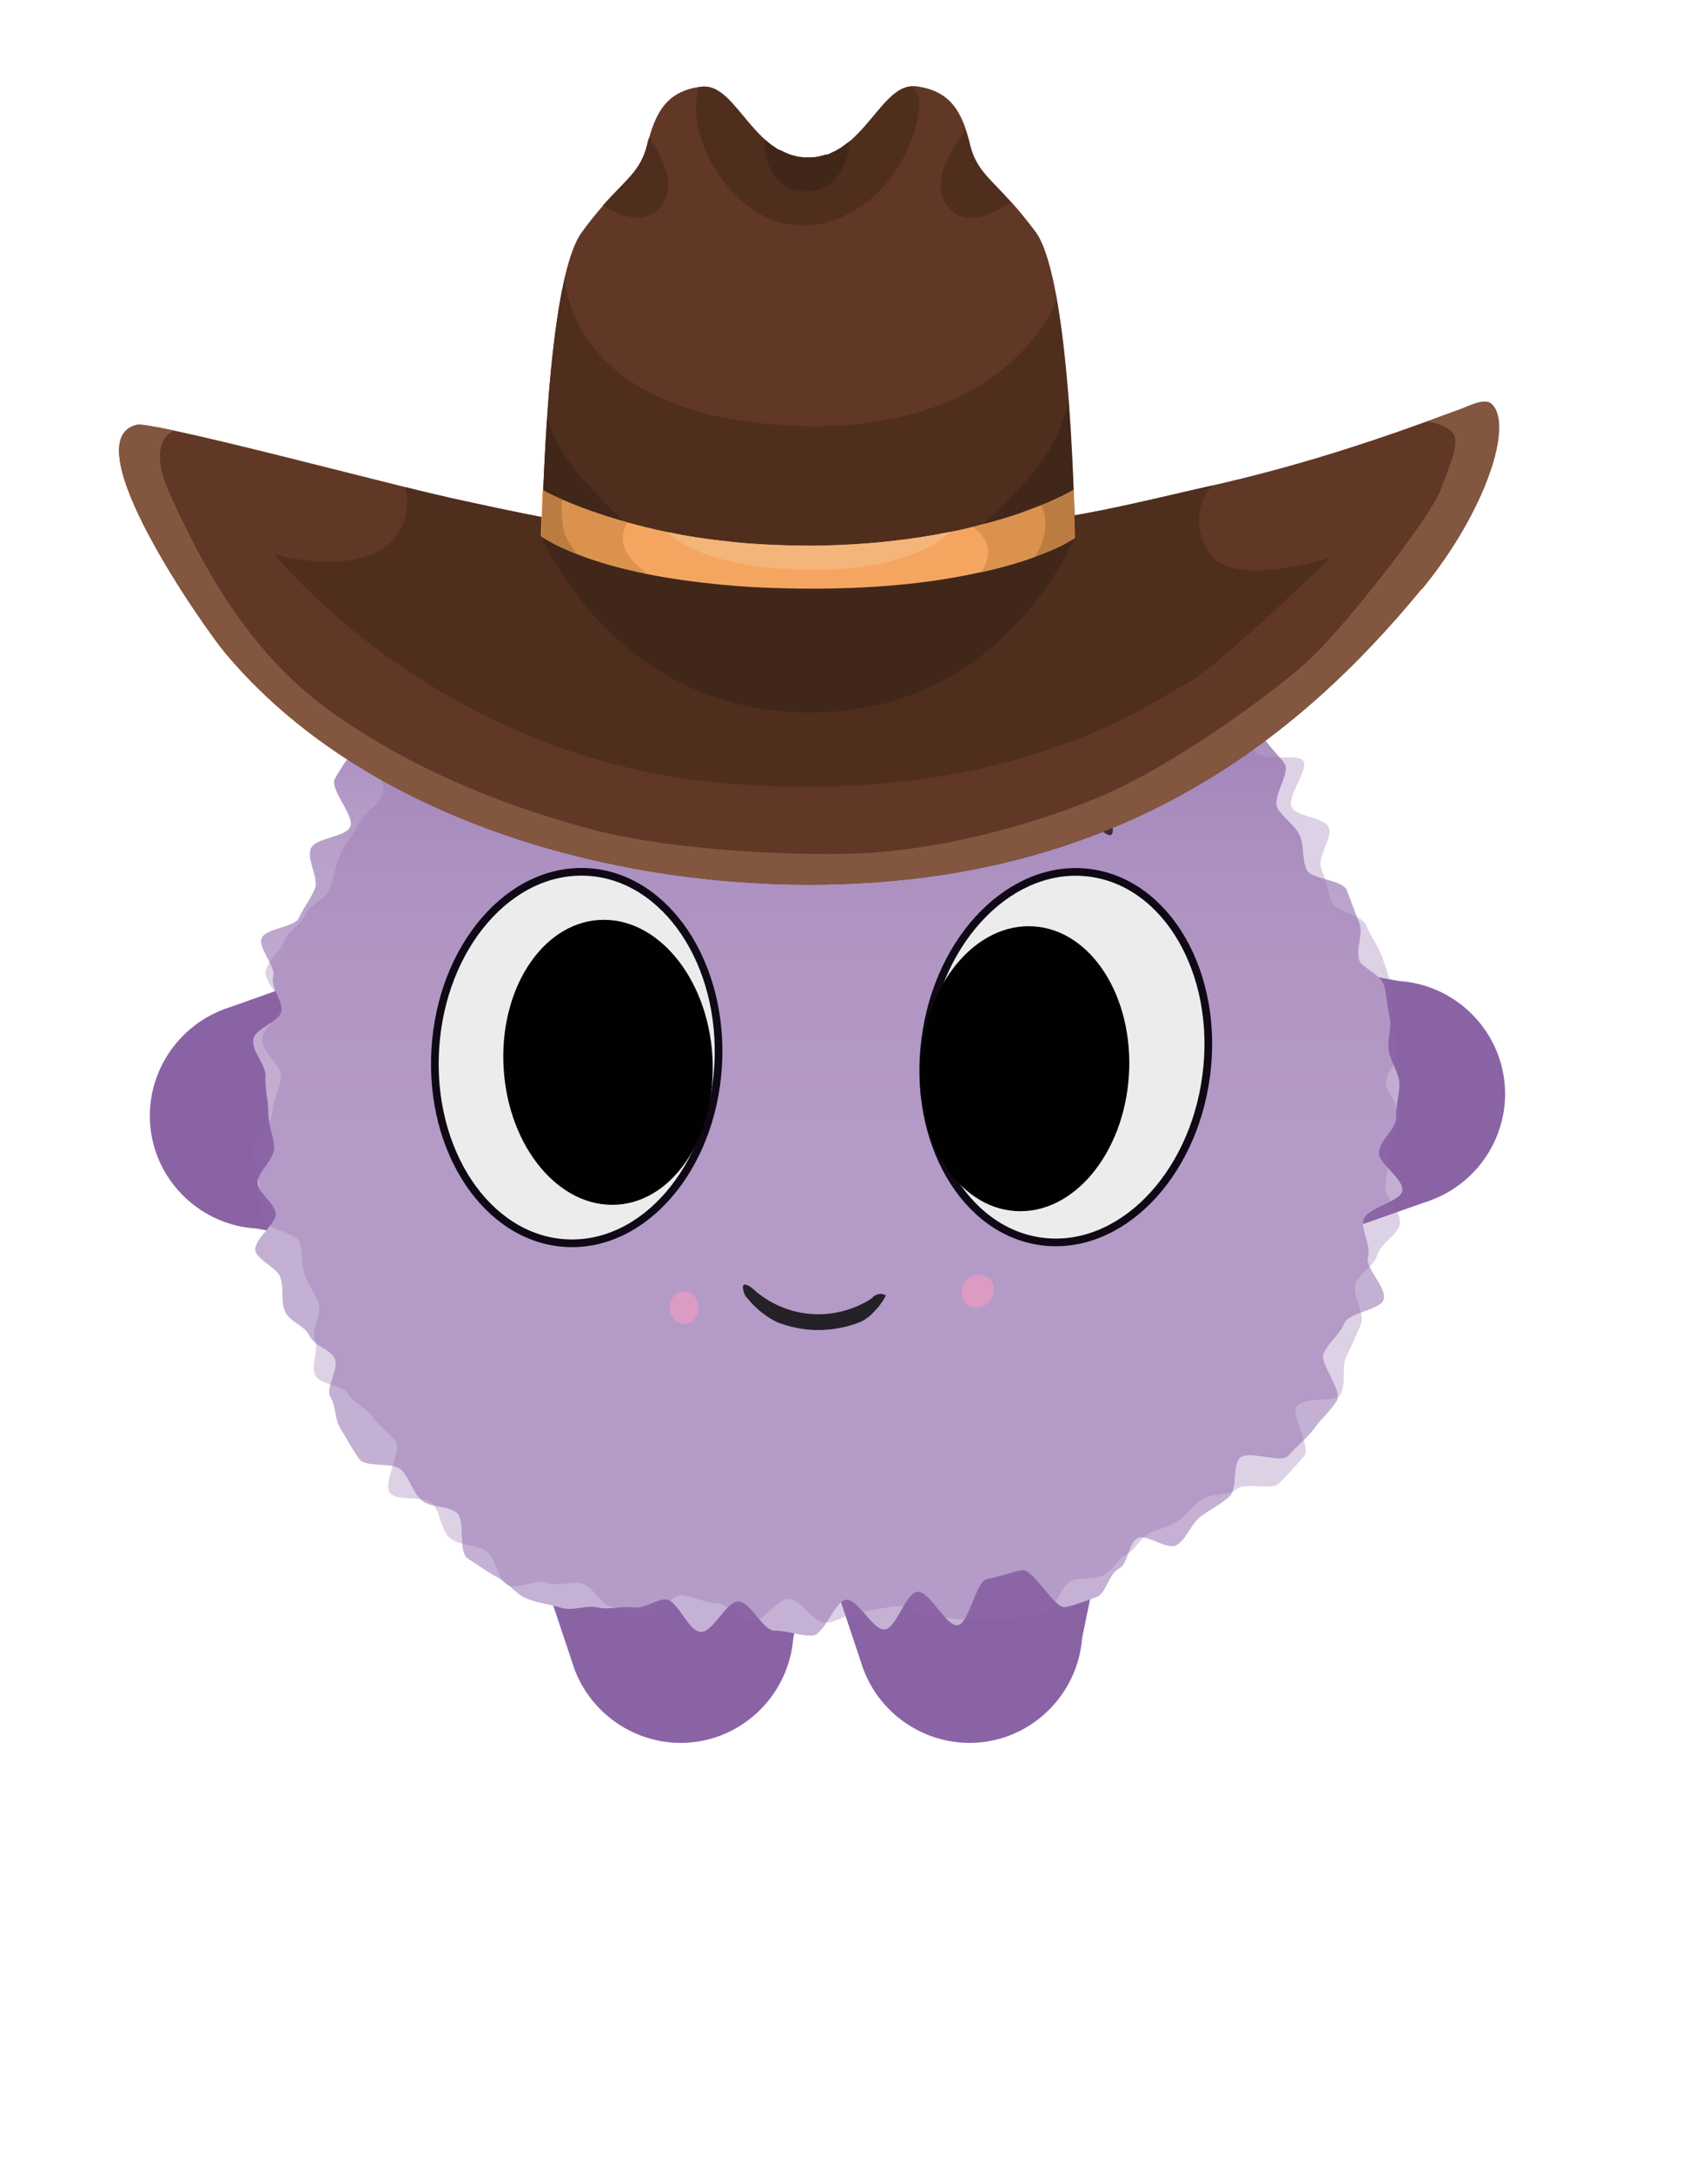 <?xml version="1.0" encoding="UTF-8"?>
<svg id="Camada_1" data-name="Camada 1" xmlns="http://www.w3.org/2000/svg" xmlns:xlink="http://www.w3.org/1999/xlink" viewBox="0 0 55.7 70.81">
  <defs>
    <style>
      .cls-1 {
        fill: #412719;
      }

      .cls-2 {
        fill: #83563f;
      }

      .cls-3 {
        fill: #010101;
      }

      .cls-4 {
        fill: url(#Gradiente_sem_nome_3);
      }

      .cls-5 {
        fill: #db924f;
      }

      .cls-6 {
        fill: #926cac;
      }

      .cls-7 {
        fill: #ba7c41;
      }

      .cls-8 {
        fill: #353039;
      }

      .cls-9 {
        opacity: .31;
      }

      .cls-10 {
        fill: #dc9bc3;
      }

      .cls-11 {
        fill: #603825;
      }

      .cls-12 {
        fill: #8a63a5;
      }

      .cls-13 {
        fill: #ececed;
        stroke: #0e0915;
        stroke-miterlimit: 10;
        stroke-width: .25px;
      }

      .cls-14 {
        fill: #4f2e1e;
      }

      .cls-15 {
        fill: #252128;
      }

      .cls-16 {
        fill: #f4b57b;
      }

      .cls-17 {
        fill: #f4a661;
      }
    </style>
    <linearGradient id="Gradiente_sem_nome_3" data-name="Gradiente sem nome 3" x1="6.48" y1="50.09" x2="6.48" y2="11.08" gradientTransform="translate(20.75 4.16) rotate(-.05) scale(.97 .98) skewX(-.1)" gradientUnits="userSpaceOnUse">
      <stop offset="0" stop-color="#c5b1d4"/>
      <stop offset=".43" stop-color="#c3afd2"/>
      <stop offset=".59" stop-color="#bea8ce"/>
      <stop offset=".7" stop-color="#b49cc7"/>
      <stop offset=".79" stop-color="#a78bbe"/>
      <stop offset=".87" stop-color="#9675b1"/>
      <stop offset=".94" stop-color="#815ba1"/>
      <stop offset="1" stop-color="#683b8e"/>
      <stop offset="1" stop-color="#673a8e"/>
    </linearGradient>
  </defs>
  <g>
    <g>
      <path class="cls-12" d="M17.19,49.79h9.42c-.25,1.2-.49,2.4-.74,3.61-.14,1.79-1.55,3.23-3.32,3.4-1.75.17-3.4-.94-3.9-2.64-.49-1.46-.97-2.91-1.46-4.37Z"/>
      <path class="cls-12" d="M26.61,49.79h9.42c-.25,1.2-.49,2.4-.74,3.61-.14,1.79-1.55,3.23-3.32,3.4-1.75.17-3.4-.94-3.9-2.64-.49-1.46-.97-2.91-1.46-4.37Z"/>
      <path class="cls-12" d="M11.82,31.3l.17,9.42c-1.21-.22-2.41-.45-3.62-.67-1.79-.1-3.26-1.49-3.46-3.26-.2-1.75.88-3.41,2.57-3.95,1.45-.51,2.9-1.03,4.34-1.54Z"/>
      <path class="cls-12" d="M42.14,40.72l-.15-9.42c1.21.23,2.41.46,3.62.68,1.79.11,3.25,1.5,3.45,3.27.2,1.75-.89,3.41-2.58,3.94-1.45.51-2.9,1.02-4.35,1.53Z"/>
    </g>
    <path class="cls-4" d="M19.06,18.6c-.35.21-1.14-.29-1.45-.08-.34.23-.57.6-.87.84-.32.25-.73.4-1.02.65-.31.27-.45.71-.72.98-.3.3-.32.81-.56,1.09-.29.32-.47.66-.69.93-.25.32-.29.74-.51,1.05-.23.33-1.47-.02-1.67.31-.21.34-.47.68-.65,1.02s.67,1.23.5,1.57-1.12.34-1.28.7.28.97.12,1.33c-.14.34-.38.62-.51.93s-1.1.34-1.22.67.48.92.38,1.26.34.79.26,1.14c-.07.33-.85.53-.91.89-.06.4.43.85.4,1.23-.03.41.1.78.09,1.15,0,.42.17.76.19,1.13.02.43-.59.85-.54,1.2.05.32.51.58.59.95.07.33-.75.88-.66,1.24.09.33.71.53.82.88.11.33,0,.74.14,1.08.13.34.67.49.8.8.15.33.67.44.82.74.17.33-.31.97-.14,1.25.19.32.15.76.33,1.03.17.27.36.66.63,1.02.22.28,1.1.05,1.38.36.25.27.34.69.64.97.28.25.81.15,1.14.4.3.23.03,1.29.37,1.5.32.2.64.44.96.61.34.17.62.56.95.69.36.15.79.19,1.12.3.37.12.84-.09,1.18-.01.39.09.8-.05,1.13,0,.43.06.83-.28,1.12-.26.39.03.72,1.04,1.13,1.06s.83-1.01,1.24-.99.77.95,1.18.95.81.17,1.21.16c.4,0,.75-1.16,1.13-1.17s.86,1,1.24.97.68-1.19,1.07-1.23.93,1.14,1.31,1.09.59-1.45.97-1.51.74-.21,1.12-.28c.39-.07,1.06,1.28,1.43,1.2.3-.06.69-.21,1.02-.33.29-.1.41-.79.73-.93.28-.13.29-.82.6-.99.28-.15.97.41,1.27.23.33-.2.48-.7.77-.92.32-.23.66-.41.94-.65.3-.26.09-1.01.35-1.27.28-.28,1.35.2,1.59-.08.26-.31.61-.57.82-.86.25-.34.59-.65.76-.93.19-.35-.6-1.23-.43-1.56.18-.36.53-.61.67-.96.15-.37,1.16-.42,1.28-.77.13-.38-.61-1.03-.51-1.39.11-.39-.22-.84-.15-1.2.08-.4,1.22-.6,1.27-.96.05-.41-.78-.88-.76-1.24.02-.42.57-.79.56-1.14-.01-.46.14-.88.1-1.18-.04-.35-.29-.67-.34-1.01-.06-.35.1-.75.03-1.07-.08-.36-.1-.74-.18-1.04-.11-.39-.72-.58-.81-.83-.13-.36.14-.87,0-1.22s-.27-.72-.41-1.07c-.15-.36-1.16-.34-1.31-.67-.16-.36-.07-.8-.23-1.13-.17-.35-.55-.56-.72-.88-.19-.35.42-1.12.24-1.43-.16-.25-.45-.5-.67-.83-.18-.27-.04-.81-.26-1.12-.19-.27-1.2.03-1.42-.26-.21-.27-.65-.33-.89-.61-.23-.26-.16-.77-.42-1.03-.18-.18.04-1.01-.33-1.35-.25-.23-.94-.04-1.28-.31-.28-.23-.8-.16-1.13-.4-.3-.21-.51-.57-.86-.78-.32-.2-.59-.49-.94-.68-.33-.18-.82,0-1.19-.17s-.65-.36-1.02-.49-.65-.41-1.04-.51-.66-.59-1.05-.66-.8.05-1.19.02-.78.62-1.18.61c-.37,0-.78-1.34-1.13-1.31-.37.03-.65,1.02-1,1.07-.37.05-.83-.43-1.17-.36-.37.08-.84-.15-1.18-.05-.36.11-.72.32-1.05.45-.36.14-.33,1.15-.65,1.3-.36.16-1.18-.66-1.47-.5-.37.2-.04,1.5-.3,1.66Z"/>
    <g class="cls-9">
      <path class="cls-6" d="M19.15,18c-.35.21-.3.98-.61,1.2-.34.23-1.04-.07-1.34.16-.32.25-.16,1.05-.44,1.3-.31.27-1.47-.39-1.74-.12-.3.3-.54.66-.79.94-.29.32.1,1.18-.12,1.45-.25.32-1.02.23-1.24.54-.23.33-.28.79-.48,1.11-.21.34.25,1.04.07,1.38s-.61.55-.77.9-.44.65-.6,1.01-.19.76-.35,1.12c-.14.34-.65.5-.78.82s-.58.55-.7.87-.49.61-.59.95.55.89.47,1.24c-.07.33-.53.61-.59.98-.06.4.65.88.61,1.26-.03.41-.27.77-.28,1.14,0,.42-.65.83-.63,1.2.02.43.17.84.21,1.19.05.32,0,.72.07,1.09.07.33,1.15.43,1.25.79.09.33.04.68.15,1.03.11.33.33.6.46.94.13.34-.26.86-.13,1.17.15.33-.13.87.02,1.17.17.33.92.32,1.08.61.19.32.6.46.78.73.17.27.5.48.77.83.22.28-.47,1.37-.18,1.68.25.27,1.05.06,1.36.33.28.25.27.89.6,1.14.3.23.82.2,1.17.42.32.2.36.94.68,1.1.34.17.96-.21,1.29-.08.36.15.82-.07,1.16.03.37.12.6.68.94.76.39.09.75.33,1.08.37.43.06.88-.77,1.18-.75.39.03.77.24,1.17.26s.76.6,1.16.61.8-.75,1.2-.75.79.79,1.2.78c.4,0,.78-.35,1.16-.37s.78-.14,1.16-.17.83.4,1.21.36.82.12,1.2.07.82.05,1.2,0,.8-.13,1.17-.2c.39-.07.61-1.01.98-1.09.3-.06.64-.02.97-.14.29-.1.45-.54.77-.69.28-.13.42-.51.73-.68.28-.15.6-.19.89-.37.33-.2.52-.52.82-.73.32-.23.86-.1,1.14-.34.3-.26,1.14.06,1.4-.2.28-.28.57-.6.8-.87.26-.31-.44-1.35-.24-1.63.25-.34,1.27-.11,1.44-.39.19-.35.02-.9.18-1.23.18-.36.34-.71.48-1.06.15-.37-.3-.94-.18-1.29.13-.38.61-.6.71-.96.11-.39.67-.65.74-1.01.08-.4-.52-.88-.47-1.25.05-.41.11-.75.13-1.11.02-.42.31-.78.3-1.12-.01-.46-.37-.79-.41-1.09-.04-.35.43-.75.38-1.08-.06-.35-.11-.69-.19-1.01-.08-.36.09-.77,0-1.07-.11-.39-.23-.74-.32-1-.13-.36-.39-.68-.52-1.02s-.98-.43-1.12-.77c-.15-.36-.19-.74-.34-1.07-.16-.36.39-1.02.24-1.35-.17-.35-1.03-.33-1.2-.65-.19-.35.56-1.21.37-1.52-.16-.25-1.31.05-1.53-.28-.18-.27-.44-.49-.66-.8-.19-.27-.25-.63-.48-.92-.21-.27-.09-.81-.34-1.08-.23-.26-.79-.19-1.05-.45-.18-.18.18-1.14-.2-1.48-.25-.23-.97,0-1.31-.27-.28-.23-.4-.71-.74-.95-.3-.21-.97.12-1.32-.09-.32-.2-.55-.52-.9-.71-.33-.18-.44-.85-.8-1s-1.01.52-1.38.38-.56-.7-.94-.8-.74-.15-1.13-.21-.74-.18-1.14-.21-.76.4-1.16.4c-.37,0-.76-1.1-1.12-1.08-.37.03-.67.77-1.02.82-.37.05-.63.49-.97.57-.37.08-.74-.04-1.08.06-.36.11-.6.43-.93.56-.36.14-.89-.25-1.2-.1-.36.16-.91-.11-1.2.05-.37.2-.54.66-.8.82Z"/>
    </g>
    <g>
      <path class="cls-15" d="M24.33,42.29c-.1-.19-.13-.36-.08-.4.06-.05.23.04.41.22.23.19.77.58,1.56.7,1.06.16,1.86-.27,2.11-.42.03-.02.07-.05.1-.07.02-.02.12-.14.29-.14.08,0,.14.03.17.05-.06.12-.16.29-.32.46-.05.05-.23.29-.55.42-.26.1-.63.21-1.09.24-.7.05-1.25-.12-1.57-.24-.21-.1-.47-.26-.72-.5-.12-.11-.22-.23-.31-.34Z"/>
      <path class="cls-8" d="M17.27,26.85c-.1.05-.14.16-.1.23.04.08.17.12.28.05.22-.14.61-.33,1.11-.36.03,0,.13,0,.27,0,.26.02.74.09,1.33.46.11.08.24.1.29.05.07-.06.06-.24-.09-.39-.13-.13-.65-.58-1.45-.62-.91-.05-1.52.48-1.64.59Z"/>
      <path class="cls-8" d="M33.44,27.01c-.08.02-.16,0-.21-.07-.05-.08-.03-.19.05-.26.07-.06.18-.14.32-.22.48-.24.98-.14,1.42-.06.21.04.49.11.81.25.05.01.43.14.46.38,0,.06,0,.16-.06.19-.05.02-.11-.01-.16-.04-.09-.06-.23-.13-.42-.21-.13-.06-.32-.12-.55-.17-.12-.02-.26-.05-.45-.04-.23,0-.34.06-.66.14-.13.03-.32.07-.55.11Z"/>
      <ellipse class="cls-10" cx="22.31" cy="42.63" rx=".47" ry=".53"/>
      <path class="cls-10" d="M31.79,41.58c-.19.04-.35.23-.35.23h0c-.14.3-.06.61.14.75.2.13.46.03.48.02.04-.02.23-.1.31-.31.06-.14.04-.27.03-.33,0-.06-.02-.13-.07-.2-.1-.15-.32-.21-.54-.16Z"/>
      <ellipse class="cls-13" cx="34.76" cy="34.47" rx="6.06" ry="4.62" transform="translate(-3.93 64.46) rotate(-82.55)"/>
      <ellipse class="cls-13" cx="18.81" cy="34.47" rx="6.06" ry="4.62" transform="translate(-16.75 51.14) rotate(-86.49)"/>
      <ellipse class="cls-3" cx="19.83" cy="34.63" rx="3.41" ry="4.65" transform="translate(-2.16 1.33) rotate(-3.64)"/>
      <ellipse class="cls-3" cx="33.42" cy="34.84" rx="4.65" ry="3.41" transform="translate(-3.48 65.98) rotate(-86.36)"/>
    </g>
  </g>
  <g>
    <path class="cls-11" d="M35.06,17.96l-5.51.66h-6.38l-5.51-.66s0-.62.04-1.57c.06-1.66.19-4.31.52-6.32.06-.38.13-.72.2-1.04.15-.64.33-1.15.54-1.44.26-.36.49-.64.7-.88.77-.87,1.23-1.13,1.44-1.97.02-.09.04-.17.07-.25.26-.91.63-1.51,1.65-1.66.02,0,.04,0,.06,0,.61-.08,1.04.58,1.59,1.22.12.14.24.27.37.4.12.12.25.23.38.32.03.02.06.04.09.06.04.03.08.05.12.07,0,0,.01,0,.02,0,.04.02.08.04.12.06.03.02.06.03.09.04.06.03.12.05.19.07.02,0,.05.01.07.02.04,0,.08.02.13.03,0,0,.02,0,.02,0,.05,0,.09.01.14.02.05,0,.1,0,.16,0,.11,0,.22,0,.32-.03.05,0,.09-.02.13-.03.04,0,.07-.02.11-.03.01,0,.02,0,.03,0,0,0,.01,0,.02,0,.05-.02.1-.03.14-.06.05-.02.1-.05.15-.07.02,0,.03-.02.05-.03.04-.02.08-.04.12-.07.03-.02.07-.05.11-.08.15-.11.29-.23.42-.37.67-.67,1.13-1.54,1.78-1.56.04,0,.07,0,.11,0,.97.12,1.38.64,1.64,1.42.05.16.1.32.14.5.2.8.63,1.07,1.34,1.86.24.26.5.58.8.98.29.4.51,1.2.69,2.2h0c.36,2.03.5,4.84.56,6.57.03.96.04,1.6.04,1.6Z"/>
    <path class="cls-11" d="M46.36,19.2c-4.13,5.03-10.07,9.64-19.96,9.64-6.93,0-14.69-2.33-19.06-7.56-.61-.72-5.01-6.93-2.88-7.43.12-.03.57.05,1.23.19h0c1.84.39,5.27,1.28,7.53,1.84.63.16,1.16.28,1.55.37,2.08.45,4.18.93,6.32,1.05.02,0,.05,0,.08,0,2.78.11,5.62-.08,8.22-.09,1.12,0,2.24-.04,3.36-.12,2.27-.16,4.56-.76,6.77-1.26,2.44-.55,4.69-1.25,6.98-2.08h0c.38-.14.76-.28,1.15-.42.23-.09.75-.35.96-.18.78.62-.16,3.52-2.25,6.06Z"/>
    <path class="cls-14" d="M43.41,18.16s-3.71,3.61-4.74,4.14c-1.04.53-5.66,4.02-15.05,3.23-9.39-.79-14.65-7.45-14.65-7.45,0,0,2.1.59,3.37-.11,1.28-.71.88-2.09.88-2.09.63.16,1.16.28,1.55.37,2.08.45,4.18.93,6.32,1.05.02,0,.05,0,.08,0,2.78.11,5.62-.08,8.22-.09,1.12,0,2.24-.04,3.36-.12,2.27-.16,4.56-.76,6.77-1.26,0,0-.85.89-.12,2.15.73,1.26,4.01.19,4.01.19Z"/>
    <path class="cls-14" d="M21.58,6.69c-.51.7-1.35.36-1.92.01.77-.87,1.23-1.13,1.44-1.97.02-.09.04-.17.07-.25.43.62.9,1.55.42,2.2Z"/>
    <path class="cls-14" d="M32.97,6.6c-.56.37-1.53.86-2.09.09-.55-.74.15-1.86.61-2.45.05.16.1.32.14.5.2.8.63,1.07,1.34,1.86Z"/>
    <path class="cls-1" d="M17.66,17.49s2.33,5.7,8.7,5.74c6.37.04,8.67-5.68,8.67-5.68,0,0-7.22.95-7.37.95s-10-1.01-10-1.01Z"/>
    <path class="cls-14" d="M29.99,3.4c-.22,2.45-2.54,4.65-4.89,3.73-1.38-.54-2.78-2.66-2.31-4.27,0,0,0-.02.01-.03.02,0,.04,0,.06,0,.61-.08,1.04.58,1.59,1.22.12.14.24.27.37.4.04.04.08.07.12.11.09.08.17.15.26.21.03.02.06.04.09.06.04.03.08.05.12.07,0,0,.01,0,.02,0,.04.02.08.04.12.06.03.01.06.03.09.04.06.03.12.05.19.07.02,0,.05.01.07.02.04,0,.08.02.13.03,0,0,.02,0,.02,0,.05,0,.09.01.14.02.05,0,.1,0,.16,0,.11,0,.22,0,.32-.03.05,0,.09-.02.13-.03.04,0,.07-.02.11-.03.01,0,.02,0,.03,0,0,0,.01,0,.02,0,.05-.02.1-.03.14-.06.05-.02.1-.05.15-.07.02,0,.03-.02.05-.03.04-.02.08-.05.12-.07.03-.02.07-.05.11-.08.05-.04.11-.08.16-.12.09-.07.18-.16.26-.24.67-.67,1.13-1.54,1.78-1.56.16.15.27.36.25.59Z"/>
    <path class="cls-14" d="M29.55,18.62h-6.38s-5.5-1.28-5.47-2.23c.06-1.66.19-4.31.52-6.32.06-.38.13-.72.2-1.04,0,0,.02,4.44,7.24,4.84,7.22.4,8.8-4.08,8.8-4.08h0c.36,2.03.5,4.84.56,6.57.03.96-5.47,2.26-5.47,2.26Z"/>
    <path class="cls-1" d="M35.02,16.36c-.69.5-1.41.99-1.41.99l-.95.06c-.43-.04-.84-.12-.84-.12,0,0,.58-.41,1.76-1.75,1.18-1.34,1.25-2.56,1.25-2.56h0c.1,1.24.15,2.45.18,3.36Z"/>
    <path class="cls-1" d="M20.72,17.3s-.37.07-.78.12l-.86-.06s-.7-.47-1.37-.96c.02-.76.07-1.74.14-2.76.15.48.46,1.18,1.12,1.93,1.18,1.34,1.76,1.75,1.76,1.75Z"/>
    <g>
      <path class="cls-17" d="M35.03,17.55s-.02.02-.07.04c0,0-.02.01-.03.02,0,0,0,0-.01,0,0,0-.01,0-.02.02-.01,0-.03.01-.04.02-.04.02-.08.04-.12.07-.03.02-.07.04-.11.06-.02.01-.05.02-.08.04-.02,0-.04.02-.06.03-.02,0-.03.02-.05.02-.07.03-.14.06-.22.1,0,0-.02,0-.02,0-.01,0-.03.01-.04.02-.03.01-.07.03-.1.04-.12.05-.26.1-.41.16-.1.04-.21.07-.32.11-.05.02-.09.03-.14.04-.09.03-.18.06-.28.08-.17.05-.34.09-.53.14-.12.03-.25.06-.39.09h0c-1.32.3-3.12.54-5.47.54-.7,0-1.35-.02-1.95-.05-.37-.02-.71-.05-1.05-.08-.91-.09-1.7-.2-2.38-.34-.06-.01-.12-.02-.18-.04-.06-.01-.12-.02-.18-.04-.25-.06-.49-.11-.71-.17-.09-.02-.17-.05-.25-.07-.05-.01-.09-.03-.14-.04-.32-.1-.6-.19-.84-.29-.26-.1-.48-.2-.65-.28-.03-.02-.07-.03-.1-.05-.31-.16-.45-.26-.45-.26l.05-1.5s.02.01.07.04c.01,0,.03.02.05.03.1.05.27.13.5.23h0c.09.04.18.08.29.12.06.03.13.05.2.08.11.04.22.09.35.13.04.02.08.03.13.05.02,0,.04.02.07.02.05.02.09.03.14.05.15.05.32.11.49.16.1.03.2.06.31.09.06.02.12.03.18.05.4.11.84.22,1.32.32h0c.57.12,1.19.22,1.87.29.31.04.64.07.98.09.59.04,1.22.06,1.88.06,1.75-.02,3.24-.2,4.46-.45.27-.05.52-.11.76-.17.12-.03.23-.06.34-.09.02,0,.03,0,.05-.01.09-.02.18-.05.27-.07.21-.06.41-.12.6-.18.09-.03.18-.06.26-.09.26-.09.49-.18.69-.26.24-.09.43-.18.59-.26.05-.02.09-.04.13-.06.22-.11.34-.18.34-.18l.03,1.57Z"/>
      <path class="cls-5" d="M21.14,18.72c-.99-.2-1.74-.44-2.29-.65h0c-.83-.32-1.19-.59-1.19-.59l.05-1.5s.21.12.61.3h0c.47.21,1.19.49,2.15.75,0,0-.28.37-.1.84.17.46.73.82.76.84Z"/>
      <path class="cls-5" d="M35.03,17.55s-.4.28-1.29.6c-.45.17-1.03.35-1.76.51.03-.03.26-.29.24-.72-.02-.45-.49-.76-.49-.76.94-.23,1.68-.48,2.22-.7.7-.28,1.06-.5,1.06-.5l.03,1.57Z"/>
      <path class="cls-7" d="M18.85,18.08c-.83-.32-1.19-.59-1.19-.59l.05-1.5s.21.12.61.3h0c0,.05-.04.76.1,1.12.14.35.39.64.42.67Z"/>
      <path class="cls-7" d="M34.08,17.32c.07-.54-.13-.84-.13-.84.7-.28,1.06-.5,1.06-.5l.05,1.55s-.42.29-1.32.62c.08-.1.28-.41.33-.83Z"/>
    </g>
    <path class="cls-1" d="M27.69,4.61v.04c-.04.66-.33,1.35-1.08,1.55-.77.2-1.4-.28-1.59-.94-.06-.21-.1-.47-.07-.71.09.08.17.15.26.21.03.02.06.04.09.06.04.03.08.05.12.07,0,0,.01,0,.02,0,.04.02.08.04.12.06.03.01.06.03.09.04.06.03.12.05.19.07.02,0,.05.01.07.02.04,0,.08.02.13.03,0,0,.02,0,.02,0,.05,0,.09.01.14.02.05,0,.1,0,.16,0,.11,0,.22,0,.32-.03.05,0,.09-.02.13-.03.04,0,.07-.02.11-.03.01,0,.02,0,.03,0,0,0,.01,0,.02,0,.05-.02.1-.03.14-.06.05-.02.1-.05.15-.07.02,0,.03-.02.05-.03.04-.02.08-.05.12-.07.03-.02.07-.05.11-.08.05-.04.11-.08.16-.12Z"/>
    <path class="cls-16" d="M30.98,17.35s-1.16,1.31-4.79,1.22c-3.53-.09-4.4-1.22-4.4-1.22h0c.57.12,1.19.22,1.87.29.31.04.64.07.98.09.59.04,1.22.06,1.88.06,1.75-.02,3.24-.2,4.46-.45h0Z"/>
    <path class="cls-2" d="M46.36,19.2c-4.13,5.03-10.07,9.64-19.96,9.64-6.93,0-14.69-2.33-19.06-7.56-.61-.72-5.01-6.93-2.88-7.43.12-.03.57.05,1.23.19-.04.01-.96.32-.13,2.11.85,1.83,2.34,5.01,5.29,7.09,2.95,2.08,6.11,3.18,8.54,3.82,2.43.65,6.87.9,9.15.73,2.28-.17,5.01-.84,7.36-1.83,2.34-.99,5.56-3.33,6.72-4.38,1.16-1.05,4.01-4.68,4.35-5.59s.7-1.67.34-1.95c-.36-.28-.8-.29-.8-.29h0c.38-.14.76-.28,1.15-.42.23-.09.75-.35.96-.18.78.62-.16,3.52-2.25,6.06Z"/>
  </g>
</svg>